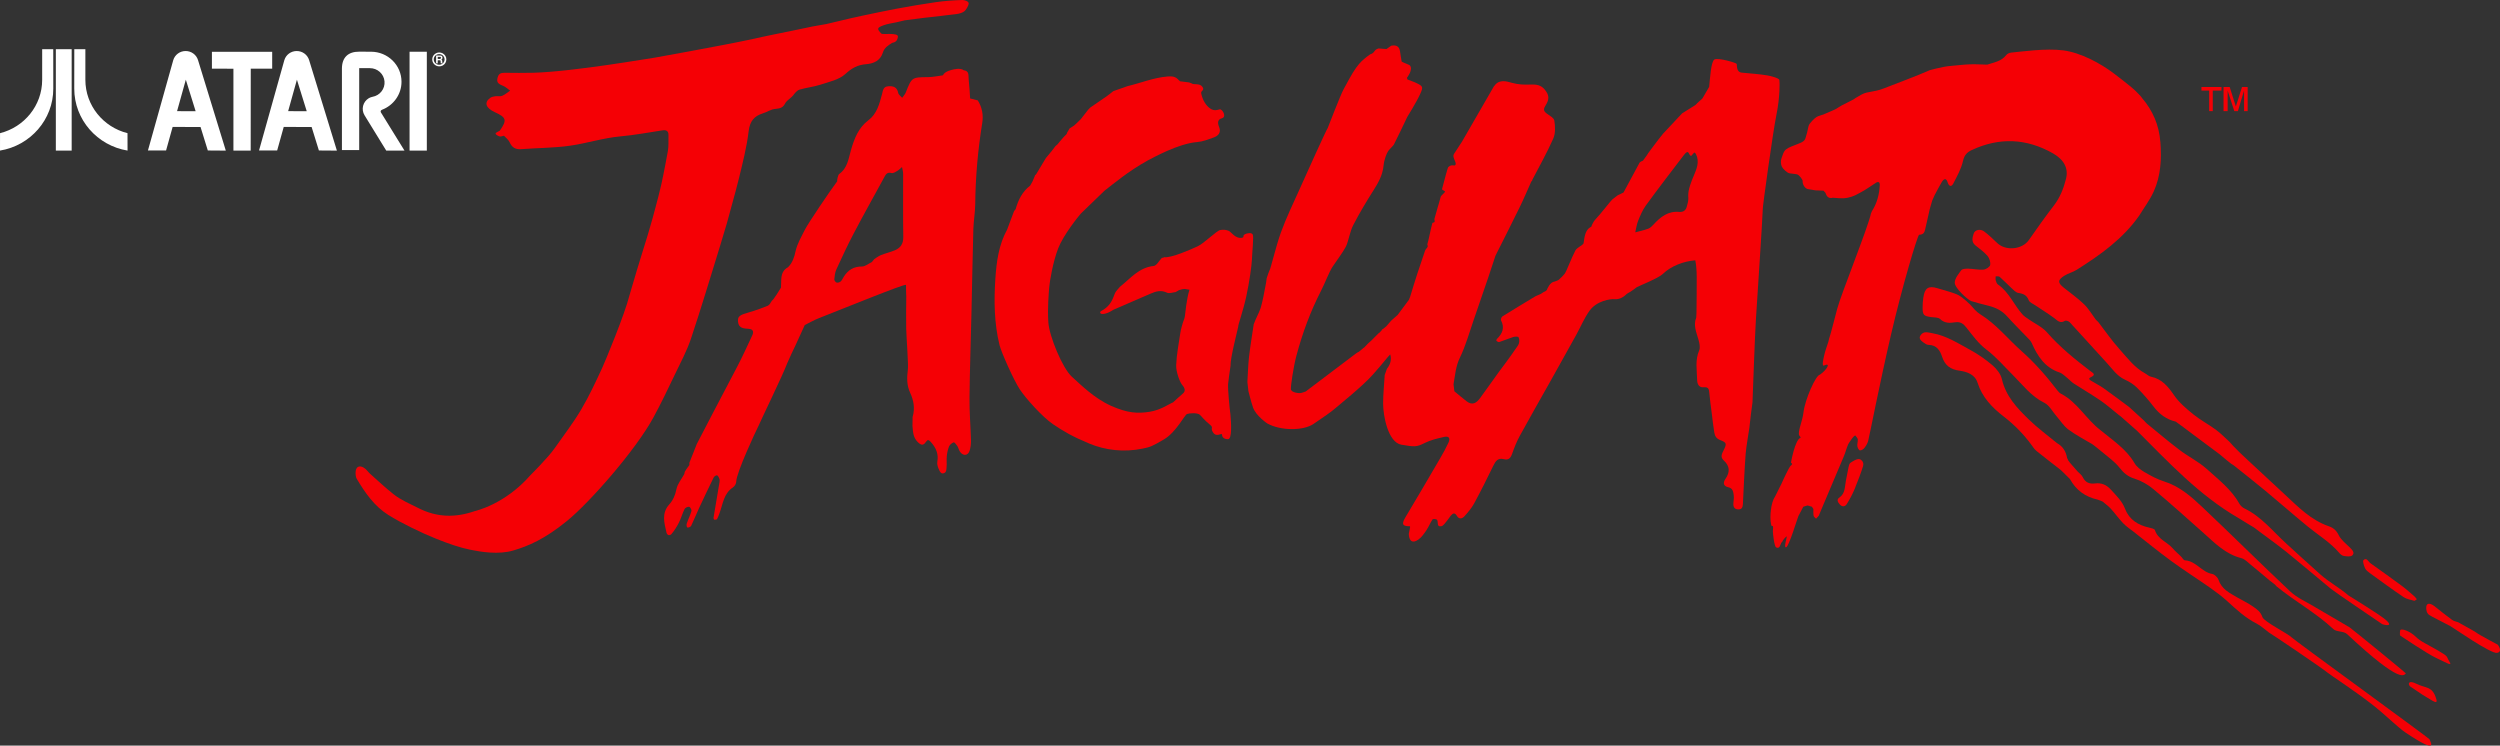 <?xml version="1.0" encoding="UTF-8" standalone="no"?>
<svg
   xmlns:dc="http://purl.org/dc/elements/1.1/"
   xmlns:cc="http://creativecommons.org/ns#"
   xmlns:rdf="http://www.w3.org/1999/02/22-rdf-syntax-ns#"
   xmlns:svg="http://www.w3.org/2000/svg"
   xmlns="http://www.w3.org/2000/svg"
   xmlns:sodipodi="http://sodipodi.sourceforge.net/DTD/sodipodi-0.dtd"
   xmlns:inkscape="http://www.inkscape.org/namespaces/inkscape"
   width="499.414"
   height="148.952"
   viewBox="0 0 499.414 148.952"
   version="1.1"
   id="svg32"
   sodipodi:docname="atarijaguar.svg"
   style="fill:none"
   inkscape:version="0.92.5 (2060ec1f9f, 2020-04-08)">
  <rect x="0" y="0" width="499.414" height="148.952" fill="#333333" stroke="none"/>
  <defs
     id="defs36" />
  <sodipodi:namedview
     pagecolor="#ffffff"
     bordercolor="#666666"
     borderopacity="1"
     objecttolerance="10"
     gridtolerance="10"
     guidetolerance="10"
     inkscape:pageopacity="0"
     inkscape:pageshadow="2"
     inkscape:window-width="1366"
     inkscape:window-height="740"
     id="namedview34"
     showgrid="false"
     inkscape:pagecheckerboard="true"
     inkscape:zoom="1.2724304"
     inkscape:cx="132.15804"
     inkscape:cy="6.6764744"
     inkscape:window-x="0"
     inkscape:window-y="0"
     inkscape:window-maximized="1"
     inkscape:current-layer="svg32" />
  <path
     d="m 138.057,67.576 c 2.045,-6.103 3.875,-12.279 5.784,-18.429 0.471,-1.517 0.912,-3.041 1.368,-4.563 0.058,-0.329 1.737,-6.202 2.377,-8.842 0.765,-3.159 1.589,-6.331 1.97,-9.547 0.237,-1.992 1.114,-3.021 2.834,-3.551 1.003,-0.309 1.558,-0.822 2.598,-0.898 0.854,-0.063 1.449,-0.277 1.843,-1.062 0.333,-0.664 1.196,-1.076 1.643,-1.668 0.33,-0.439 0.749,-0.96 1.232,-1.107 1.379,-0.416 2.849,-0.549 4.213,-1 1.72,-0.569 3.709,-0.979 4.961,-2.133 1.281,-1.18 2.469,-1.823 4.122,-1.949 1.53,-0.117 2.862,-0.709 3.356,-2.312 0.307,-0.994 1.066,-1.441 1.834,-1.935 0.702,-0.142 1.092,-0.424 1.178,-1.267 0.086,-0.843 -3.08,-0.373 -3.289,-0.584 -0.974,-0.99 -0.881,-1.186 0.402,-1.671 0.835,-0.315 1.752,-0.415 2.633,-0.612 0.533,-0.127 1.067,-0.255 1.601,-0.382 1.265,-0.165 2.526,-0.343 3.794,-0.491 2.193,-0.26 4.393,-0.482 6.582,-0.765 0.513,-0.066 1.062,-0.224 1.484,-0.506 0.388,-0.259 0.92,-1.171 0.933,-1.617 0.013,-0.446 -0.866,-0.697 -1.287,-0.684 C 190.472,0.059 188.715,0.181 186.98,0.427 c -2.699,0.384 -5.386,0.855 -8.067,1.349 -2.236,0.413 -4.457,0.911 -6.684,1.37 -0.313,0.037 -4.33,0.973 -4.618,1.056 -0.862,0.205 -1.722,0.41 -2.583,0.614 l -0.191,0.027 c -0.843,0.149 -1.684,0.298 -2.526,0.447 -2.614,0.542 -5.224,1.109 -7.843,1.618 -1.419,0.274 -2.874,0.629 -4.286,0.93 -2.015,0.431 -3.991,0.807 -6.013,1.203 -4.471,0.877 -8.959,1.663 -13.44,2.486 -0.431,0.016 -15.914,2.765 -24.151,3.007 -1.909,0.056 -3.827,0.023 -5.742,0.007 -0.662,-0.006 -1.192,0.105 -1.403,0.867 -0.271,0.975 -0.048,1.294 1.084,1.743 0.509,0.203 0.929,0.632 1.39,0.959 -0.53,0.356 -1.025,0.796 -1.603,1.037 -0.395,0.165 -0.912,0.015 -1.364,0.079 -0.362,0.051 -0.77,0.136 -1.048,0.348 -1.212,0.923 -0.841,2.011 0.933,2.821 2.354,1.075 2.494,1.578 1.026,3.706 -0.283,0.194 -0.85,0.376 -0.849,0.583 7.3e-4,0.205 0.506,0.484 0.805,0.569 0.253,0.073 0.573,-0.085 0.863,-0.142 0.386,0.428 0.906,0.796 1.13,1.296 0.475,1.06 1.164,1.481 2.333,1.39 3.262,-0.255 6.56,-0.23 9.788,-0.698 3.375,-0.489 6.651,-1.559 10.086,-1.863 2.803,-0.247 5.581,-0.793 8.371,-1.205 0.753,-0.111 1.188,0.176 1.162,0.98 -0.035,1.069 0.062,2.206 -0.129,3.203 -0.19,0.996 -0.776,4.308 -1.307,6.643 -0.702,3.095 -1.724,6.581 -1.743,6.764 -0.31,1.067 -0.618,2.132 -0.927,3.199 -1.042,3.256 -3.495,11.393 -3.694,12.203 -0.914,3.717 -4.875,13.255 -5.448,14.489 -1.318,2.839 -2.642,5.694 -4.237,8.38 -1.572,2.649 -3.478,5.101 -5.244,7.635 -1.358,1.947 -4.812,5.357 -4.856,5.407 -5.15,5.874 -10.996,7.126 -11.13,7.171 -3.83,1.326 -7.487,1.295 -11.241,-0.604 -1.691,-0.856 -3.491,-1.61 -4.959,-2.766 -1.572,-1.238 -3.275,-2.831 -4.718,-4.118 -0.432,-0.386 -0.74,-0.94 -1.334,-1.252 -0.88,-0.459 -1.491,-0.063 -1.535,0.954 -0.019,0.442 0.014,0.964 0.23,1.327 1.652,2.775 3.492,5.446 6.269,7.197 2.696,1.701 6.766,3.642 9.472,4.73 2.706,1.087 4.865,1.82 6.954,2.246 2.089,0.425 5.621,1.022 8.572,0.147 2.951,-0.872 6.221,-2.22 10.779,-5.939 4.558,-3.72 13.704,-14.161 17.227,-20.649 1.516,-2.79 2.883,-5.661 4.256,-8.525 1.149,-2.397 2.423,-4.766 3.264,-7.275 z"
     id="path2"
     inkscape:connector-curvature="0"
     style="fill:#f50005;stroke-width:1.46" />
  <path
     d="m 273.98,74.894 -0.007,0.006 -0.007,0.007 z"
     id="path4"
     inkscape:connector-curvature="0"
     style="fill:#f50005;stroke-width:1.46" />
  <path
     d="m 195.245,20.036 c -0.464,-0.117 -0.927,-0.234 -1.392,-0.351 l -0.053,-0.013 c -0.093,-1.282 -0.147,-2.568 -0.295,-3.845 -0.079,-0.692 0.178,-1.634 -0.957,-1.792 l -0.009,0.013 c -0.721,-0.599 -2.284,-0.118 -2.284,-0.118 0,0 -1.567,0.291 -1.885,1.115 -0.975,0.126 -1.948,0.348 -2.924,0.359 -3.302,0.038 -3.293,0.013 -4.502,3.065 -0.155,0.389 -0.473,0.712 -0.717,1.065 -0.275,-0.317 -0.724,-0.602 -0.793,-0.96 -0.232,-1.193 -0.999,-1.425 -2.018,-1.338 -1.006,0.086 -1.018,0.827 -1.228,1.612 -0.508,1.898 -1.011,3.891 -2.69,5.152 -2.027,1.523 -2.836,3.688 -3.502,5.976 -0.502,1.73 -0.686,3.613 -2.363,4.79 -0.235,0.166 -0.459,1.294 -0.384,1.442 -1.43,1.909 -5.815,8.391 -6.456,9.675 -0.701,1.406 -1.544,2.812 -1.869,4.315 -0.267,1.239 -0.618,2.289 -1.492,3.175 -1.7,0.93 -1.291,2.595 -1.417,4.073 -0.286,0.459 -0.572,0.921 -0.859,1.381 -0.213,0.304 -0.426,0.611 -0.64,0.916 -0.107,0.115 -0.215,0.232 -0.323,0.347 -0.289,0.335 -0.33,0.758 -0.867,1.008 -0.537,0.249 -2.423,0.93 -3.667,1.283 -1.888,0.533 -2.296,0.791 -2.234,1.808 0.083,1.388 1.12,1.433 2.148,1.498 0.862,0.054 1.04,0.583 0.72,1.271 -0.997,2.138 -1.977,4.288 -3.07,6.377 -2.576,4.925 -7.96,15.148 -8.028,15.359 -0.492,1.244 -0.984,2.487 -1.475,3.732 -0.004,0.159 -0.008,0.319 -0.011,0.478 -0.196,0.27 -0.393,0.54 -0.589,0.809 -0.11,0.179 -0.221,0.36 -0.331,0.539 -0.033,0.153 -0.065,0.304 -0.098,0.456 -0.543,0.998 -1.349,1.942 -1.561,3.007 -0.237,1.181 -0.67,2.196 -1.423,3.03 -1.594,1.767 -1.015,3.691 -0.573,5.618 0.143,0.623 0.688,0.69 1.025,0.287 0.574,-0.685 1.064,-1.464 1.467,-2.263 0.439,-0.871 0.691,-1.838 1.129,-2.71 0.128,-0.255 0.638,-0.488 0.923,-0.44 0.204,0.035 0.516,0.612 0.447,0.852 -0.244,0.858 -0.658,1.666 -0.943,2.514 -0.072,0.215 -0.041,0.709 0.15,0.771 0.19,0.063 0.64,-0.141 0.728,-0.323 0.562,-1.162 1.037,-2.367 1.58,-3.539 0.955,-2.058 1.928,-4.107 2.928,-6.143 0.104,-0.211 0.505,-0.47 0.67,-0.415 0.212,0.071 0.368,0.423 0.466,0.682 0.075,0.202 0.061,0.457 0.025,0.677 -0.393,2.371 -0.801,4.736 -1.192,7.104 -0.021,0.127 0.065,0.388 0.108,0.39 0.203,0.007 0.521,0.013 0.591,-0.106 0.218,-0.369 0.349,-0.792 0.5,-1.199 0.679,-1.828 0.821,-3.922 2.695,-5.152 0.334,-0.22 0.647,-0.763 0.645,-1.154 -0.009,-1.704 3.962,-10.199 4.435,-11.107 l 0.009,-0.01 c 0.374,-0.938 4.847,-10.127 5.724,-12.482 0.108,-0.291 1.533,-3.413 1.631,-3.54 0.629,-1.376 1.259,-2.754 1.888,-4.129 0.951,-0.467 1.871,-1.006 2.855,-1.389 5.013,-1.947 16.785,-6.781 17.37,-6.64 0.006,0.149 0.012,1.278 0.016,1.429 0.012,0.308 0.023,0.616 0.035,0.925 -0.009,2.124 -0.057,4.248 -0.013,6.372 0.035,1.676 0.46,7.133 0.334,8.164 -0.199,1.619 -0.263,3.134 0.467,4.697 0.679,1.452 0.967,3.062 0.513,4.694 l -0.032,0.048 c -0.009,0.62 -0.019,1.243 -0.028,1.864 v 0.004 c 0.11,1.128 0.102,2.251 1.018,3.171 0.629,0.632 1.11,0.834 1.636,0.047 0.378,-0.566 0.603,-0.479 1.006,-0.029 1.022,1.145 1.592,2.374 1.3,3.974 -0.095,0.521 0.143,1.158 0.387,1.666 0.134,0.282 0.364,0.8 0.913,0.603 0.551,-0.199 0.498,-0.724 0.543,-1.109 0.088,-0.753 -0.028,-1.53 0.048,-2.286 0.067,-0.663 0.202,-1.343 0.457,-1.954 0.149,-0.356 0.558,-0.68 0.926,-0.821 0.133,-0.05 0.537,0.442 0.727,0.743 0.239,0.382 0.315,0.88 0.589,1.224 0.66,0.83 1.571,0.679 1.874,-0.328 0.194,-0.645 0.279,-1.351 0.261,-2.027 -0.076,-2.825 -0.324,-5.651 -0.295,-8.473 0.057,-5.657 0.26,-11.316 0.391,-16.974 0.13,-5.583 0.221,-11.167 0.378,-16.749 0.047,-1.672 0.361,-3.339 0.375,-5.01 0.05,-5.438 0.539,-10.831 1.4,-16.198 0.256,-1.597 -0.021,-3.111 -0.881,-4.5 z m -16.522,29.979 c -0.917,0.375 -1.897,0.602 -2.815,0.975 -0.387,0.157 -1.26,0.773 -1.26,0.773 0,0 -0.365,0.435 -0.472,0.577 -0.662,0.317 -1.325,0.899 -1.986,0.898 -1.652,-0.007 -2.773,0.698 -3.616,2.019 -0.206,0.323 -0.353,0.705 -0.624,0.958 -0.19,0.178 -0.575,0.302 -0.812,0.236 -0.212,-0.062 -0.492,-0.433 -0.473,-0.642 0.063,-0.67 0.136,-1.378 0.41,-1.978 1.111,-2.424 2.234,-4.847 3.474,-7.206 1.954,-3.716 4.004,-7.381 6.014,-11.067 0.331,-0.607 0.577,-1.252 1.542,-0.991 0.327,0.088 0.8,-0.222 1.158,-0.432 0.343,-0.203 0.624,-0.512 0.93,-0.774 0.077,0.444 0.219,0.889 0.221,1.334 0.016,4.217 -0.039,8.435 0.031,12.651 0.023,1.368 -0.553,2.192 -1.722,2.67 z"
     id="path6"
     inkscape:connector-curvature="0"
     style="fill:#f50005;stroke-width:1.46" />
  <path
     d="m 282.526,16.399 c -0.46,-0.174 -0.92,-0.35 -1.379,-0.524 -0.003,-0.113 -0.038,-0.212 -0.11,-0.293 -0.02,-0.023 1.376,-1.713 0.583,-2.534 -0.213,-0.168 -1.406,-0.58 -1.619,-0.746 -0.108,-0.668 -0.234,-1.334 -0.32,-2.004 -0.143,-1.081 -0.802,-1.348 -1.767,-1.168 -0.311,0.221 -0.624,0.442 -0.936,0.663 l -0.137,-0.003 -1.457,-0.115 c -1.049,0.311 -0.629,0.869 -1.676,1.181 -0.239,0.175 -0.478,0.349 -0.716,0.523 -0.717,0.608 -1.221,0.954 -2.098,2.171 -0.878,1.216 -1.887,3.199 -2.499,4.302 -0.61,1.102 -3.124,7.644 -3.164,7.725 -0.202,0.184 -4.398,9.472 -5.784,12.584 -1.079,2.421 -2.499,5.326 -3.553,8.244 -1.054,2.918 -2.068,7.37 -2.304,7.645 -0.079,0.203 -0.159,0.404 -0.238,0.606 -0.105,0.31 -0.209,0.62 -0.313,0.929 -0.042,0.304 -0.082,0.61 -0.124,0.914 -0.298,1.673 -0.748,3.961 -1.067,4.982 -0.321,1.021 -1.009,2.173 -1.399,3.307 -0.317,2.164 -0.688,4.324 -0.936,6.496 -0.19,1.665 -0.223,3.347 -0.327,5.022 0.066,0.607 0.131,1.212 0.199,1.82 0.305,1.083 0.375,1.597 0.917,3.248 0.542,1.651 2.824,3.199 2.824,3.199 2.694,1.513 7.236,1.509 9.282,0.106 2.046,-1.402 3.451,-2.34 4.333,-3.114 0.882,-0.773 5.34,-4.312 7.449,-6.665 2.11,-2.354 2.903,-3.484 3.528,-4.107 0.315,1.087 0.009,2.03 -0.667,2.89 -0.143,0.413 -0.288,0.825 -0.434,1.238 -0.112,1.878 -0.312,3.755 -0.318,5.632 -0.01,2.525 0.999,7.82 3.633,8.279 2.634,0.458 3.067,0.474 4.622,-0.315 1.206,-0.614 2.586,-0.93 3.922,-1.235 0.965,-0.219 1.294,0.244 0.87,1.164 -0.48,1.04 -1.035,2.05 -1.615,3.038 -2.313,3.956 -4.61,7.918 -6.973,11.848 -0.94,1.563 -0.405,1.777 0.867,1.795 0.228,0.004 -0.229,1.275 -0.191,1.698 0.12,1.347 0.778,1.752 1.894,0.972 0.654,-0.457 1.152,-1.184 1.614,-1.862 0.467,-0.686 0.767,-1.489 1.232,-2.177 0.086,-0.13 0.79,-0.078 0.908,0.098 0.295,0.425 -0.158,1.45 0.827,1.27 0.464,-0.084 0.837,-0.757 1.222,-1.187 0.254,-0.286 0.438,-0.629 0.683,-0.923 0.41,-0.497 0.797,-0.681 1.221,0.037 0.432,0.738 1.067,0.576 1.516,0.072 0.71,-0.796 1.425,-1.623 1.929,-2.552 1.342,-2.48 2.604,-5.006 3.835,-7.544 0.445,-0.92 0.929,-1.606 2.071,-1.307 0.958,0.251 1.37,-0.194 1.676,-1.055 0.432,-1.224 0.908,-2.448 1.53,-3.583 2.046,-3.743 4.171,-7.443 6.257,-11.163 1.678,-2.991 3.341,-5.991 5.007,-8.987 0.898,-1.614 1.599,-3.36 2.684,-4.866 1.421,-1.975 4.168,-2.388 5.022,-2.298 0.853,0.089 1.764,-0.426 2.155,-0.824 0.393,-0.396 0.488,-0.345 1.044,-0.704 0.556,-0.359 0.914,-0.656 1.181,-0.85 0.264,-0.194 4.352,-1.808 5.212,-2.648 1.657,-1.622 4.219,-2.564 6.507,-2.745 0.216,1.053 0.272,2.194 0.283,3.268 0.022,2.41 -0.028,4.823 -0.047,7.234 -0.016,0.317 -0.034,0.634 -0.048,0.95 -0.625,1.549 0.039,2.949 0.447,4.402 0.193,0.688 0.393,1.561 0.137,2.155 -0.844,1.947 -0.445,3.925 -0.405,5.892 0.016,0.779 0.32,1.573 1.37,1.467 0.866,-0.087 0.999,0.369 1.057,1.087 0.112,1.37 0.321,2.731 0.492,4.095 0.161,1.285 0.291,2.577 0.507,3.853 0.114,0.677 0.393,1.21 1.187,1.514 1.291,0.496 1.33,0.707 0.694,2.002 -0.361,0.733 -0.733,1.378 0.006,2.056 1.227,1.122 1.279,2.336 0.356,3.672 -0.553,0.804 -0.456,1.465 0.596,1.7 0.891,0.2 0.948,0.929 1.041,1.585 0.077,0.52 -0.026,1.063 -0.066,1.596 -0.048,0.719 0.188,1.214 0.987,1.23 0.699,0.016 0.882,-0.433 0.913,-1.05 0.169,-3.353 0.304,-6.707 0.551,-10.053 0.104,-1.429 0.71,-4.809 0.73,-5.085 0.142,-1.4 0.564,-4.844 0.635,-5.169 0.142,-3.675 0.473,-13.073 0.681,-16.53 0.209,-3.456 1.303,-19.668 1.376,-22.107 -0.083,-0.158 2.024,-15.406 2.732,-18.865 0.71,-3.46 0.666,-6.575 0.581,-6.931 -0.086,-0.357 -1.598,-0.771 -2.437,-0.91 -1.688,-0.276 -3.404,-0.379 -5.11,-0.552 -1.111,-0.138 -0.883,-1.498 -0.977,-1.738 -0.092,-0.24 -3.705,-1.275 -4.429,-0.897 -0.723,0.378 -0.895,3.866 -1.07,5.478 -0.451,0.771 -0.898,1.544 -1.346,2.315 -0.331,0.301 -0.663,0.604 -0.994,0.905 -0.131,0.135 -0.266,0.27 -0.397,0.405 -0.891,0.558 -1.779,1.116 -2.669,1.674 -1.27,1.356 -2.539,2.71 -3.811,4.066 -0.085,0.091 -0.735,0.907 -0.92,1.154 -0.691,0.953 -2.315,3.019 -2.329,3.183 -0.254,0.349 -0.51,0.698 -0.765,1.046 0,0 -0.574,0.221 -0.66,0.379 -1.089,1.984 -2.152,3.983 -3.22,5.979 0,0 -0.77,0.372 -1.18,0.571 -0.355,0.274 -0.71,0.549 -1.063,0.823 -0.142,0.048 -2.339,2.923 -3.514,4.151 -0.239,0.253 -0.676,1.153 -0.672,1.297 -1.574,0.653 -1.377,3.13 -1.608,3.424 -0.231,0.294 -1.294,0.788 -1.57,1.304 -0.8,1.496 -1.763,4.148 -2.131,4.631 -0.365,0.484 -0.921,0.967 -1.272,1.295 -0.234,0.094 -0.464,0.187 -0.699,0.28 -1.008,0.104 -1.475,1.399 -1.606,1.671 -0.133,0.273 -0.482,0.324 -0.721,0.486 -0.172,0.119 -0.348,0.237 -0.521,0.357 l 0.029,-0.028 c -0.353,0.154 -0.705,0.308 -1.056,0.461 -2.211,1.338 -4.423,2.664 -6.618,4.034 -0.185,0.117 -0.361,0.598 -0.269,0.769 0.771,1.482 0.291,2.651 -0.803,3.714 -0.093,0.09 -0.162,0.373 -0.129,0.394 0.175,0.116 0.425,0.292 0.583,0.239 0.942,-0.31 1.855,-0.712 2.801,-1.01 0.33,-0.103 0.959,-0.118 1.046,0.045 0.18,0.335 0.193,0.846 0.079,1.229 -0.118,0.419 -0.454,0.778 -0.704,1.158 -0.875,1.337 -3.144,4.337 -3.312,4.568 -1.253,1.72 -2.466,3.471 -3.725,5.185 -0.74,1.008 -1.554,1.541 -2.709,0.658 -0.835,-0.639 -1.63,-1.333 -2.443,-1.999 -0.056,-0.467 -0.112,-0.932 -0.171,-1.401 0.327,-1.78 0.419,-3.554 1.262,-5.286 1.184,-2.432 1.906,-5.09 2.801,-7.661 0.977,-2.803 1.931,-5.615 2.889,-8.424 0.488,-1.434 0.967,-2.875 1.433,-4.319 1.617,-3.221 3.252,-6.431 4.832,-9.668 0.832,-1.701 1.563,-3.45 2.339,-5.179 0.131,-0.038 0.184,-0.123 0.162,-0.257 1.425,-2.756 2.967,-5.462 4.213,-8.297 0.457,-1.042 0.394,-2.421 0.21,-3.589 -0.086,-0.553 -0.997,-1.003 -1.577,-1.448 -0.615,-0.474 -0.607,-0.895 -0.19,-1.545 0.847,-1.327 0.723,-2.145 -0.188,-3.24 -0.724,-0.871 -1.678,-1.003 -2.694,-0.963 -1.281,0.049 -2.499,0.033 -3.798,-0.335 -1.069,-0.304 -2.583,-0.791 -3.54,0.613 l -0.092,0.092 c -0.362,0.647 -6.054,10.532 -6.368,11.041 l -1.611,2.471 c -0.412,0.618 0.534,1.608 0.33,2.102 -0.204,0.495 -0.704,-0.24 -1.487,0.543 -0.05,0.016 -0.691,2.281 -1.218,4.358 -0.045,0.176 0.644,0.359 0.597,0.543 -0.039,0.15 -0.812,0.792 -0.851,0.946 -0.393,1.545 -0.832,2.794 -1.25,4.403 -0.077,0.295 0.092,0.34 0.016,0.623 -0.073,0.28 -0.39,0.063 -0.46,0.328 -0.399,1.498 -0.749,3.474 -0.974,4.112 -0.064,0.184 0.118,0.367 0.054,0.551 -0.089,0.254 -0.423,0.509 -0.513,0.764 -1.059,3.059 -2.065,6.13 -2.989,9.232 -0.083,0.208 -0.168,0.418 -0.253,0.626 -0.748,1.004 -1.497,2.009 -2.246,3.013 -0.431,0.382 -0.863,0.763 -1.292,1.144 9.9e-4,0.084 0,0.167 -0.007,0.244 0.007,-0.079 0.009,-0.16 0.007,-0.244 -0.333,0.381 -0.664,0.761 -0.989,1.142 -0.218,0.177 -0.438,0.355 -0.657,0.533 -0.149,0.037 -0.241,0.132 -0.272,0.284 -0.172,0.179 -0.345,0.359 -0.52,0.539 -10e-4,-0.019 0.003,-0.034 -10e-4,-0.053 -0.511,0.515 -1.024,1.028 -1.538,1.542 0.123,-0.004 0.238,-0.015 0.352,-0.029 -0.112,0.016 -0.229,0.025 -0.352,0.029 -0.21,0.187 -0.421,0.373 -0.632,0.558 -0.257,0.268 -0.514,0.537 -0.77,0.805 -0.137,0.051 -0.81,0.691 -1.105,0.889 -0.136,0.068 -0.283,0.119 -0.402,0.207 -3.398,2.565 -6.793,5.131 -10.189,7.7 -0.27,0.089 -0.264,0.11 -0.808,0.27 -0.545,0.16 -2.101,-0.063 -2.151,-0.726 -0.05,-0.663 0.511,-4.467 1.105,-6.699 1.199,-4.497 2.782,-8.8 4.901,-12.926 0.822,-1.6 1.628,-3.793 2.337,-4.865 0.71,-1.072 2.138,-2.979 2.646,-4 0.508,-1.022 0.781,-2.955 1.463,-4.281 1.249,-2.429 2.667,-4.776 4.13,-7.086 0.948,-1.5 1.747,-2.967 1.929,-4.806 0.12,-1.238 0.632,-2.478 0.919,-2.9 0.286,-0.422 1.005,-1.039 1.145,-1.313 0.929,-1.818 1.79,-3.672 2.674,-5.513 0,0 1.836,-2.945 2.545,-4.51 0.72,-1.59 0.647,-1.624 -1.142,-2.45 z m -4.647,48.07 c -0.004,0.016 -0.006,0.035 -0.009,0.051 0.003,-0.015 0.004,-0.034 0.009,-0.051 z m 14.185,-36.171 0.076,0.103 -0.073,-0.091 c -0.003,-0.004 -0.003,-0.009 -0.003,-0.013 z m 45.931,7.681 c -0.435,1.176 -0.834,2.246 -0.729,3.514 0.048,0.581 -0.147,1.196 -0.302,1.776 -0.203,0.757 -0.689,1.137 -1.527,1.062 -2.205,-0.201 -3.731,1 -5.111,2.511 -0.302,0.331 -0.654,0.69 -1.057,0.84 -0.841,0.314 -1.732,0.497 -2.599,0.733 0.185,-0.78 0.282,-1.596 0.583,-2.331 0.425,-1.047 0.87,-2.125 1.529,-3.029 2.464,-3.384 5.018,-6.701 7.557,-10.026 1.122,-1.468 0.929,-0.022 1.46,0.105 0.147,0.036 0.558,-0.7 0.702,-0.654 0.187,0.061 0.247,0.249 0.331,0.406 0.077,0.147 0.14,0.301 0.185,0.46 0.111,0.377 0.142,0.778 0.121,1.169 -0.041,0.797 -0.345,1.531 -0.645,2.259 -0.168,0.401 -0.349,0.799 -0.498,1.204 z"
     id="path8"
     inkscape:connector-curvature="0"
     style="fill:#f50005;stroke-width:1.46" />
  <path
     d="m 393.78,60.147 c 0.697,0.23 2.291,0.647 3.448,0.935 1.434,0.36 2.694,0.96 3.712,2.103 1.31,1.473 2.728,2.85 4.089,4.28 0.307,0.322 0.656,0.651 0.831,1.047 1.161,2.625 2.626,4.916 5.558,5.897 0.615,0.205 1.117,0.763 1.653,1.181 0.402,0.317 0.739,0.727 1.17,1.004 1.789,1.158 3.636,2.231 5.393,3.436 1.247,0.855 2.383,1.873 3.569,2.817 0.164,0.125 0.326,0.249 0.488,0.373 1.066,0.942 2.134,1.883 3.201,2.825 6.326,6.314 12.42,12.903 20.276,17.441 0.613,0.377 1.228,0.754 1.84,1.132 0.426,0.254 0.846,0.507 1.269,0.761 0.358,0.268 0.711,0.536 1.066,0.804 1.828,1.372 3.7,2.694 5.476,4.13 2.967,2.401 5.865,4.888 8.813,7.309 0.885,0.726 9.321,6.414 10.262,7.068 0.09,0.064 2.594,0.744 0.619,-0.929 -1.27,-1.078 -7.302,-4.753 -7.36,-4.804 -1.725,-1.494 -3.946,-2.707 -5.651,-4.223 -2.28,-2.024 -4.52,-4.086 -6.774,-6.139 -2.693,-2.453 -4.971,-5.395 -8.363,-7.022 -0.394,-0.187 -0.781,-0.542 -0.993,-0.92 -1.601,-2.871 -4.185,-4.839 -6.545,-6.972 -1.621,-1.467 -3.668,-2.457 -5.425,-3.791 -2.246,-1.703 -4.391,-3.539 -6.58,-5.314 -0.197,-0.206 -0.394,-0.414 -0.594,-0.62 -0.974,-0.889 -1.947,-1.777 -2.921,-2.664 -1.709,-1.261 -3.401,-2.545 -5.134,-3.772 -0.739,-0.524 -1.577,-0.912 -2.345,-1.402 -0.257,-0.165 -0.841,-0.444 -0.15,-0.767 1.108,-0.52 0.432,-0.819 -0.077,-1.208 -3.089,-2.361 -6.104,-4.784 -8.683,-7.741 -0.964,-1.105 -2.442,-1.758 -3.679,-2.629 -0.426,-0.302 -0.892,-0.586 -1.234,-0.972 -1.71,-1.927 -2.68,-4.456 -4.896,-5.978 -0.222,-0.154 -0.346,-0.508 -0.426,-0.796 -0.074,-0.255 -0.02,-0.546 -0.025,-0.82 0.272,0.026 0.641,-0.051 0.805,0.096 0.803,0.707 1.529,1.495 2.32,2.212 0.437,0.395 0.916,0.939 1.434,1.013 1.009,0.143 1.674,0.456 2.063,1.473 0.164,0.419 0.805,0.665 1.246,0.962 1.263,0.852 2.569,1.641 3.79,2.55 0.685,0.513 1.202,1.192 2.19,0.577 0.193,-0.119 0.745,0.067 0.949,0.284 2.483,2.685 4.92,5.414 7.395,8.106 1.119,1.213 2.031,2.634 3.636,3.365 0.866,0.394 1.725,0.929 2.395,1.592 1.187,1.177 2.3,2.448 3.318,3.779 1.161,1.521 2.582,2.572 4.445,3.016 0.494,0.361 0.99,0.722 1.484,1.084 0.667,0.5 1.335,1.002 2.001,1.501 1.766,1.316 3.533,2.63 5.297,3.947 0.31,0.263 0.619,0.524 0.93,0.787 0.172,0.143 0.343,0.288 0.517,0.431 0.285,0.226 0.571,0.452 0.856,0.677 0.149,0.091 0.298,0.182 0.447,0.273 2.138,1.713 4.299,3.397 6.403,5.144 2.82,2.342 5.574,4.762 8.404,7.086 2.112,1.736 4.49,3.148 6.291,5.261 0.241,0.282 0.596,0.586 0.935,0.639 0.558,0.084 1.349,0.196 1.681,-0.105 0.562,-0.51 0.041,-1.072 -0.418,-1.529 -0.802,-0.809 -1.801,-1.539 -2.282,-2.518 -0.459,-0.934 -1.054,-1.468 -1.935,-1.767 -3.603,-1.224 -6.16,-3.88 -8.841,-6.369 -2.288,-2.124 -4.577,-4.247 -6.865,-6.372 -0.644,-0.604 -1.285,-1.208 -1.929,-1.81 -0.147,-0.144 -0.295,-0.289 -0.441,-0.432 -0.355,-0.356 -0.708,-0.712 -1.06,-1.07 -0.25,-0.278 -0.499,-0.557 -0.748,-0.835 -0.898,-0.807 -1.741,-1.69 -2.706,-2.403 -1.465,-1.078 -3.102,-1.934 -4.511,-3.074 -1.398,-1.132 -2.834,-2.34 -3.836,-3.799 -1.215,-1.773 -2.44,-3.279 -4.648,-3.732 -0.425,-0.087 -0.783,-0.459 -1.184,-0.677 -2.128,-1.16 -3.54,-3.1 -5.104,-4.837 -1.52,-1.69 -2.815,-3.582 -4.209,-5.385 -0.174,-0.171 -0.346,-0.342 -0.52,-0.512 -0.767,-1.025 -1.419,-2.17 -2.328,-3.05 -1.249,-1.21 -2.69,-2.222 -4.051,-3.314 -1.244,-0.997 -1.259,-1.523 0.108,-2.389 0.762,-0.486 1.697,-0.697 2.464,-1.18 4.721,-2.981 9.258,-6.187 12.515,-10.862 0.978,-1.603 2.139,-3.125 2.896,-4.825 1.386,-3.112 1.576,-6.387 1.31,-9.819 -0.267,-3.446 -1.511,-6.278 -3.676,-8.83 -0.019,-0.151 -1.136,-1.244 -1.251,-1.368 -0.432,-0.434 -1.431,-1.282 -4.228,-3.421 -2.795,-2.139 -6.763,-4.258 -10.247,-4.713 -3.483,-0.456 -8.289,0.252 -10.383,0.443 -0.352,0.032 -0.796,0.221 -1,0.487 -0.974,1.267 -2.452,1.467 -3.816,1.92 -1.136,-0.025 -2.275,-0.101 -3.41,-0.064 -1.184,0.041 -2.369,0.19 -3.551,0.292 -0.426,0.026 -1.545,0.169 -1.678,0.214 -0.545,0.09 -2.483,0.551 -2.834,0.668 -2.081,0.948 -7.978,3.167 -9.199,3.647 -1.219,0.481 -1.732,0.472 -3.414,0.829 -0.718,0.153 -1.549,0.684 -2.297,1.142 l -0.244,0.182 c -0.81,0.414 -1.621,0.829 -2.434,1.243 -0.44,0.266 -0.879,0.53 -1.319,0.796 -0.778,0.337 -1.558,0.676 -2.337,1.013 -0.288,0.119 -0.945,0.246 -1.352,0.49 -0.409,0.245 -1.482,1.275 -1.608,1.813 -0.124,0.538 -0.204,0.906 -0.307,1.36 -0.105,0.362 -0.21,0.725 -0.317,1.087 0,0 -0.076,0.174 -0.076,0.175 -0.242,0.566 -1.114,0.815 -1.622,1.031 -0.698,0.297 -1.589,0.549 -2.188,1.027 -0.551,0.44 -0.651,1.149 -0.901,1.768 -0.191,0.47 -0.142,1.207 0.069,1.662 0.203,0.444 1.075,1.266 1.546,1.338 0.539,0.082 1.355,0.137 1.615,0.245 0.26,0.108 1.046,0.976 0.997,1.338 -0.05,0.363 0.237,1.295 0.975,1.554 0.529,0.087 1.06,0.174 1.59,0.263 0.536,0.023 1.072,0.045 1.608,0.068 0.127,0.144 0.254,0.289 0.383,0.433 0.231,0.704 0.607,1.192 1.454,0.979 0.618,0.002 1.782,0.249 3.011,-0.007 1.23,-0.256 1.836,-0.677 2.693,-1.129 0.92,-0.486 1.767,-1.107 2.645,-1.669 0.51,-0.407 1.094,-0.583 1.047,0.314 -0.096,1.832 -0.549,3.596 -1.565,5.168 -0.07,0.165 -0.139,0.331 -0.206,0.497 -0.47,2.465 -5.964,16.136 -6.697,18.888 -0.735,2.754 -1.447,5.602 -1.656,6.093 -0.047,0.2 -0.09,0.399 -0.139,0.598 -0.298,0.943 -0.657,1.872 -0.866,2.832 -0.136,0.629 -0.491,2.154 -0.013,1.928 1.504,-0.705 0.533,0.916 -0.816,1.832 -0.81,0.053 -3.02,5.019 -3.289,7.597 -0.166,1.587 -1.23,3.907 -0.825,4.553 0.083,0.131 0.371,0.408 0.209,0.475 -1.097,0.444 -1.879,4.954 -1.879,4.954 0,0 0.362,0.197 0.181,0.379 -0.181,0.182 -0.203,0.228 -0.329,0.339 -0.221,0.218 -1.447,2.76 -1.675,3.346 -0.096,0.169 -1.243,2.497 -1.384,2.772 -0.8,1.127 -1.07,4.019 -0.771,5.44 0.199,0.939 0.396,-0.178 0.415,0.787 0.004,0.229 -0.054,0.363 -0.053,0.582 10e-4,0.456 0.277,3.101 0.664,3.279 0.721,0.331 0.773,-0.447 1.008,-0.88 0.07,-0.13 0.187,-0.233 0.283,-0.348 -0.044,-0.166 0.654,-0.908 0.803,-0.988 0.152,0.049 -0.673,2.343 -0.104,2.188 0.57,-0.153 2.25,-5.799 2.442,-6.215 0.33,-0.629 0.659,-1.256 0.989,-1.884 0.283,-0.085 0.567,-0.171 0.848,-0.257 0.291,0.087 0.583,0.174 0.869,0.26 0.101,0.153 0.199,0.308 0.299,0.461 0.007,0.447 -0.044,0.905 0.042,1.336 0.044,0.222 0.323,0.398 0.492,0.595 0.18,-0.2 0.361,-0.397 0.542,-0.599 0.142,-0.342 0.275,-0.685 0.421,-1.026 1.527,-3.613 3.058,-7.225 4.582,-10.837 0.331,-0.79 0.529,-1.631 0.878,-2.416 0.057,-0.129 1.25,-2.027 1.457,-1.705 0.159,0.244 0.426,0.478 0.451,0.735 0.041,0.443 -0.143,0.91 -0.088,1.348 0.041,0.317 0.285,0.809 0.504,0.848 0.272,0.048 0.701,-0.221 0.902,-0.48 0.326,-0.411 0.622,-0.898 0.756,-1.4 0.302,-1.149 2.247,-11.27 4.545,-21.149 2.25,-9.686 5.335,-20.052 5.65,-20.053 0.707,-7.3e-4 1.04,-0.339 1.171,-0.975 0.313,-1.386 0.628,-2.772 0.942,-4.158 0.164,-0.563 0.327,-1.126 0.488,-1.689 0.161,-0.36 0.321,-0.72 0.482,-1.081 0.47,-0.87 0.908,-1.763 1.422,-2.607 0.41,-0.675 0.888,-0.924 1.197,0.098 0.231,0.763 0.74,0.895 1.086,0.232 0.764,-1.469 1.609,-2.968 1.964,-4.556 0.261,-1.166 0.808,-1.734 1.738,-2.17 5.526,-2.587 10.944,-2.353 16.242,0.66 2.188,1.246 3.125,2.984 2.599,5.075 -0.482,1.924 -1.197,3.753 -2.447,5.369 -1.728,2.236 -3.359,4.55 -4.977,6.868 -1.338,1.915 -4.638,2.233 -6.336,0.582 -0.822,-0.8 -1.663,-1.589 -2.57,-2.283 -0.783,-0.599 -1.874,-0.37 -2.129,0.44 -0.247,0.776 -0.48,1.643 0.349,2.318 0.835,0.677 1.733,1.305 2.424,2.109 0.391,0.454 0.644,1.263 0.532,1.827 -0.077,0.394 -0.859,0.877 -1.357,0.917 -0.973,0.079 -1.969,-0.169 -2.957,-0.19 -0.499,-0.012 -1.241,0.007 -1.462,0.31 -0.492,0.676 -1.259,1.578 -1.3,2.448 -0.057,1.111 2.684,3.515 3.292,3.716 z"
     id="path10"
     inkscape:connector-curvature="0"
     style="fill:#f50005;stroke-width:1.46" />
  <path
     d="m 469.373,125.325 c -2.418,-1.445 -4.873,-2.831 -7.294,-4.27 -1.549,-0.922 -3.267,-1.683 -4.556,-2.892 -5.9,-5.538 -11.636,-11.251 -17.516,-16.811 -2.259,-2.135 -4.597,-4.211 -7.7,-5.18 -1.37,-0.428 -2.671,-1.139 -3.921,-1.868 -0.756,-0.441 -1.552,-1.045 -1.98,-1.779 -1.659,-2.853 -4.374,-4.566 -6.804,-6.596 -2.862,-2.175 -4.594,-5.576 -7.897,-7.28 -0.261,-0.135 -0.491,-0.375 -0.675,-0.614 -2.176,-2.837 -4.509,-5.518 -7.196,-7.901 -2.767,-2.455 -5.078,-5.414 -8.295,-7.383 -0.758,-0.463 -1.343,-1.226 -1.957,-1.9 -0.067,-0.075 -1.409,-1.363 -2.265,-1.846 -0.857,-0.484 -2.852,-0.991 -4.298,-1.433 -1.786,-0.549 -2.528,-0.034 -2.802,1.873 -0.099,0.678 -0.15,1.371 -0.147,2.059 0.006,1.424 0.241,1.641 1.726,1.844 0.597,0.082 1.376,0.019 1.745,0.368 0.92,0.874 1.944,0.841 3.002,0.67 1.059,-0.171 1.656,0.255 2.297,1.077 1.214,1.551 2.421,3.203 3.966,4.367 1.98,1.492 3.535,3.344 5.259,5.057 1.995,1.984 3.668,4.278 6.328,5.581 0.993,0.488 1.615,1.739 2.405,2.644 0.796,0.912 1.459,1.999 2.407,2.7 1.527,1.13 3.239,2.005 4.872,2.989 0.59,0.472 1.195,0.927 1.768,1.418 1.211,1.041 2.58,1.962 3.549,3.194 0.843,1.068 1.656,1.784 2.994,2.202 1.352,0.424 2.69,1.179 3.779,2.091 3.405,2.843 6.703,5.812 10.019,8.762 2.278,2.028 4.404,4.239 7.537,5.023 0.681,0.171 1.265,0.801 1.847,1.273 1.292,1.05 2.556,2.131 3.829,3.199 0.364,0.278 0.729,0.557 1.091,0.836 0.099,0.115 0.183,0.251 0.299,0.345 3.658,3.001 7.859,5.266 11.336,8.526 0.662,0.619 2.033,0.341 2.751,1.011 11.12,10.406 11.357,8.027 11.739,7.849 -0.209,-0.292 -10.957,-9.037 -11.242,-9.206 z"
     id="path12"
     inkscape:connector-curvature="0"
     style="fill:#f50005;stroke-width:1.46" />
  <path
     d="m 451.957,123.284 c -0.364,-1.099 -1.127,-1.589 -1.89,-2.125 -0.99,-0.696 -2.107,-1.204 -3.156,-1.817 -1.498,-0.881 -3.087,-1.632 -3.722,-3.496 -0.171,-0.5 -0.789,-1.109 -1.279,-1.192 -2.103,-0.362 -3.229,-2.609 -5.446,-2.718 -0.275,-0.013 -0.518,-0.519 -0.787,-0.783 -0.542,-0.534 -1.135,-1.022 -1.627,-1.597 -1.105,-1.294 -2.998,-1.81 -3.572,-3.66 -0.082,-0.263 -0.732,-0.404 -1.142,-0.495 -2.198,-0.488 -3.982,-1.565 -4.806,-3.732 -0.594,-1.563 -1.739,-2.625 -2.804,-3.809 -0.904,-1.003 -1.904,-1.456 -3.226,-1.286 -1.089,0.141 -1.916,-0.184 -2.436,-1.255 -0.221,-0.456 -0.705,-0.785 -1.069,-1.173 -0.501,-0.574 -1,-1.146 -1.501,-1.718 -0.127,-0.173 -0.253,-0.348 -0.38,-0.521 -0.009,-0.15 -0.067,-0.276 -0.175,-0.38 -0.212,-1.325 -0.847,-2.364 -2.043,-3.022 -1.877,-1.557 -3.858,-3.001 -5.6,-4.696 -2.35,-2.288 -4.615,-4.661 -5.391,-8.088 -0.234,-1.022 -1.06,-2.055 -1.887,-2.762 -1.383,-1.18 -2.912,-2.235 -4.511,-3.101 -2.398,-1.3 -4.724,-2.818 -7.494,-3.294 -0.875,-0.149 -1.768,-0.498 -2.376,0.451 -0.393,0.612 0.095,1.034 0.605,1.402 0.304,0.218 0.675,0.478 1.018,0.481 1.608,0.018 2.294,1.108 2.707,2.373 0.567,1.734 1.655,2.531 3.473,2.779 1.487,0.205 3.081,0.744 3.607,2.406 0.923,2.905 2.902,4.959 5.202,6.734 2.126,1.644 3.982,3.514 5.561,5.677 0.31,0.425 0.603,0.889 1.003,1.212 1.583,1.286 3.207,2.525 4.815,3.78 0.164,0.15 0.324,0.301 0.486,0.452 0.463,0.462 0.929,0.927 1.392,1.39 1.216,2.223 3.081,3.573 5.549,4.111 0.32,0.125 0.641,0.249 0.961,0.373 0.551,0.474 1.158,0.898 1.646,1.432 0.859,0.94 1.59,1.996 2.471,2.911 0.628,0.654 1.405,1.163 2.126,1.726 2.469,1.934 4.896,3.928 7.427,5.777 2.576,1.883 5.276,3.601 7.89,5.434 1.183,0.83 2.345,1.709 3.41,2.68 1.803,1.644 3.57,3.298 5.783,4.413 0.902,0.456 1.662,1.192 2.485,1.801 0.143,0.017 10.711,7.157 11.719,8.019 0.59,0.506 4.88,3.25 8.785,6.265 2.769,2.138 5.139,4.59 6.77,5.689 7.382,4.968 4.591,1.338 4.826,1.368 -0.212,-0.323 -27.371,-20.058 -27.581,-20.38 -0.746,-0.762 -5.517,-3.133 -5.816,-4.037 z"
     id="path14"
     inkscape:connector-curvature="0"
     style="fill:#f50005;stroke-width:1.46" />
  <path
     d="m 371.359,91.699 c -0.578,0 -1.184,0.419 -1.716,0.767 -0.21,0.138 -0.294,0.529 -0.359,0.821 -0.194,0.887 -0.342,1.784 -0.526,2.673 -0.256,1.226 -0.077,2.591 -1.354,3.466 -0.575,0.395 -0.234,0.965 0.152,1.378 0.482,0.514 1.051,0.393 1.362,-0.104 0.599,-0.96 1.141,-1.974 1.577,-3.02 0.606,-1.452 1.435,-3.694 1.687,-4.602 0.254,-0.909 -0.548,-1.38 -0.824,-1.38 z"
     id="path16"
     inkscape:connector-curvature="0"
     style="fill:#f50005;stroke-width:1.46" />
  <path
     d="m 217.603,88.611 c 3.274,1.361 6.974,1.765 10.627,1.011 1.504,-0.31 1.85,-0.413 4.292,-1.848 2.44,-1.436 4.108,-4.892 4.607,-5.072 0.498,-0.181 2.059,-0.268 2.538,0.137 0.283,0.236 1.034,1.215 1.979,1.947 0.943,0.733 0.007,0.663 0.723,1.657 0.714,0.994 1.735,-0.095 1.752,0.401 0.019,0.495 0.388,0.894 1.199,0.891 0.812,-0.003 0.643,-3.159 0.472,-4.983 -0.166,-1.053 -0.54,-5.141 -0.463,-6.034 0.076,-0.893 0.326,-2.423 0.489,-3.637 -0.06,-1.563 1.313,-6.718 1.535,-7.832 -0.101,-0.154 0.974,-3.114 1.601,-5.993 0.626,-2.877 1.098,-6.297 1.132,-7.363 0.061,-1.665 0.375,-4.467 0.187,-4.995 -0.187,-0.528 -1.214,-0.311 -1.601,-0.096 -0.387,0.216 -0.2,0.357 -0.301,0.537 l -0.018,0.078 c -0.074,-0.012 -0.142,0.007 -0.191,0.079 -1.433,0.252 -2.176,-1.18 -2.741,-1.392 -0.567,-0.212 -0.973,-0.259 -1.662,-0.15 -0.688,0.108 -3.239,2.655 -4.463,3.227 -1.222,0.573 -5.337,2.411 -6.76,2.2 -0.118,0.118 -0.261,0.159 -0.425,0.122 -0.549,0.568 -1.053,1.569 -1.656,1.632 -2.959,0.314 -4.653,2.511 -6.723,4.154 -0.364,0.471 -0.876,0.89 -1.062,1.424 -0.556,1.593 -1.158,2.618 -2.764,3.464 -0.088,0.047 -0.166,0.292 -0.12,0.362 0.067,0.104 0.245,0.184 0.38,0.19 1.016,0.033 2.221,-0.834 2.221,-0.834 0,0 4.996,-2.145 7.483,-3.242 1.075,-0.474 2.087,-0.747 3.264,-0.179 0.448,0.215 1.139,-0.069 1.719,-0.125 0.228,-0.131 0.454,-0.263 0.682,-0.394 0.234,-0.061 0.466,-0.122 0.699,-0.183 l 0.434,-0.044 c 0.317,0.051 0.634,0.104 0.951,0.155 -0.575,1.724 -0.843,4.771 -0.927,5.32 -0.083,0.548 -0.285,0.853 -0.409,1.291 -0.181,0.649 -0.386,1.301 -0.485,1.967 -0.321,2.157 -0.749,4.315 -0.837,6.484 -0.054,1.342 0.746,3.41 1.165,3.902 0.419,0.493 0.886,1.179 0.159,1.784 -0.726,0.605 -1.292,1.164 -1.938,1.748 -0.808,0.3 -2.399,1.53 -4.74,1.893 -2.341,0.362 -4.362,0.27 -7.672,-1.208 -3.311,-1.477 -6,-4.165 -7.827,-5.818 -1.827,-1.654 -4.498,-7.998 -4.686,-10.87 -0.188,-2.872 0.085,-5.786 0.172,-6.951 0.089,-1.166 0.739,-5.088 1.789,-7.798 1.049,-2.709 4.093,-6.467 4.517,-6.943 1.579,-1.527 3.157,-3.054 4.737,-4.581 1.795,-1.365 4.632,-3.823 8.682,-6.071 0.917,-0.449 5.992,-3.347 9.841,-3.651 1.122,-0.088 2.217,-0.533 3.289,-0.912 0.974,-0.345 1.535,-1.033 1.075,-2.129 -0.315,-0.756 -0.308,-1.488 0.54,-1.699 1.067,-0.265 0.105,-1.91 -0.4,-1.792 -0.545,0.127 -1.086,0.362 -1.863,-0.142 -0.848,-0.552 -1.561,-1.648 -1.846,-3.057 -0.117,-0.583 0.794,-0.552 0.219,-1.327 -0.575,-0.774 -1.692,-0.294 -2.173,-0.685 -0.159,-0.057 -0.317,-0.113 -0.476,-0.17 -0.596,-0.075 -1.19,-0.15 -1.786,-0.224 -0.092,-0.082 -0.187,-0.165 -0.279,-0.247 -0.597,-0.707 -1.289,-0.79 -2.23,-0.712 -2.775,0.228 -5.321,1.292 -7.982,1.926 -0.951,0.333 -1.901,0.667 -2.852,1.001 -0.415,0.325 -0.815,0.669 -1.244,0.97 -1.117,0.783 -2.247,1.547 -3.372,2.319 -0.137,0.144 -0.276,0.289 -0.413,0.434 l -0.044,0.054 c -0.355,0.455 -0.71,0.909 -1.066,1.364 -0.107,0.141 -0.213,0.282 -0.32,0.422 -0.307,0.3 -0.615,0.601 -0.923,0.901 -0.164,0.147 -0.327,0.295 -0.491,0.442 -0.277,0.176 -0.556,0.351 -0.835,0.527 l -0.026,0.029 c -0.175,0.298 -0.352,0.595 -0.529,0.893 l -0.029,0.18 c -0.241,0.25 -0.483,0.5 -0.724,0.75 -0.212,0.246 -0.423,0.493 -0.635,0.74 -0.158,0.195 -0.317,0.39 -0.475,0.585 -0.146,0.129 -0.294,0.258 -0.44,0.388 -0.266,0.347 -0.53,0.694 -0.796,1.042 l -0.054,0.06 c -0.346,0.418 -0.691,0.834 -1.037,1.253 -0.117,0.193 -0.235,0.385 -0.353,0.578 -0.546,0.909 -1.092,1.818 -1.638,2.727 -0.153,0.064 -0.237,0.178 -0.251,0.345 -0.146,0.347 -0.294,0.694 -0.44,1.04 -0.156,0.274 -0.313,0.551 -0.469,0.826 v 7.3e-4 c -1.555,1.203 -2.391,2.852 -2.897,4.701 -0.107,0.132 -0.213,0.265 -0.32,0.397 -0.183,0.482 -0.365,0.965 -0.548,1.448 -0.28,0.747 -0.559,1.495 -0.838,2.241 -1.695,3.061 -2.126,6.467 -2.351,9.841 -0.292,4.417 -0.235,8.86 0.828,13.21 0.352,1.442 2.824,7.006 4.051,8.861 1.225,1.852 4.514,5.508 6.609,6.943 2.098,1.435 4.004,2.528 7.278,3.889 z"
     id="path18"
     inkscape:connector-curvature="0"
     style="fill:#f50005;stroke-width:1.46" />
  <path
     d="m 479.846,117.066 c -2.085,-1.542 -4.198,-3.046 -6.311,-4.55 -0.435,-0.309 -0.743,-1.231 -1.387,-0.633 -0.223,0.206 0.079,1.121 0.314,1.638 0.177,0.39 0.591,0.703 0.959,0.97 2.227,1.617 4.451,3.247 6.729,4.788 0.606,0.406 1.405,0.531 2.129,0.737 0.124,0.035 0.318,-0.18 0.532,-0.31 -0.216,-0.252 -0.34,-0.441 -0.507,-0.583 -0.809,-0.695 -1.599,-1.421 -2.458,-2.056 z"
     id="path20"
     inkscape:connector-curvature="0"
     style="fill:#f50005;stroke-width:1.46" />
  <path
     d="m 494.716,126.395 c -0.121,-0.145 -3.115,-1.762 -3.255,-1.86 -0.628,-0.444 -1.016,-0.273 -1.644,-0.723 -1.197,-0.863 -2.337,-1.804 -3.496,-2.713 -0.607,-0.479 -1.532,-0.838 -1.634,0.11 -0.064,0.611 0.085,1.355 0.656,1.681 0.204,0.117 0.409,0.236 0.615,0.353 1.174,0.607 2.342,1.219 3.515,1.823 0.517,0.265 8.108,5.589 9.346,5.357 1.243,-0.234 0.155,-1.627 0.155,-1.627 0,0 -4.055,-2.157 -4.257,-2.402 z"
     id="path22"
     inkscape:connector-curvature="0"
     style="fill:#f50005;stroke-width:1.46" />
  <path
     d="m 479.452,126.939 c 0,0 5.346,3.641 7.36,4.572 2.014,0.929 3.178,1.704 2.48,0.619 -0.698,-1.086 0,-0.853 -2.25,-2.169 -2.246,-1.316 -3.483,-1.781 -4.49,-2.789 -1.008,-1.007 -3.023,-1.859 -3.102,-1.162 -0.074,0.697 0.003,0.93 0.003,0.93 z"
     id="path24"
     inkscape:connector-curvature="0"
     style="fill:#f50005;stroke-width:1.46" />
  <path
     d="m 483.947,138.795 c 2.246,1.315 3.332,2.323 2.558,0.308 -0.774,-2.015 -2.015,-1.626 -3.719,-2.478 -1.706,-0.853 -1.771,-0.015 -1.384,0.453 z"
     id="path26"
     inkscape:connector-curvature="0"
     style="fill:#f50005;stroke-width:1.46" />
  <path
     d="m 441.314,18.097 v 4.102 h 0.718 v -4.102 h 1.744 v -0.718 h -4 v 0.718 z m 2.872,-0.718 v 4.82 h 0.819 v -4.102 l 1.333,4.102 h 0.718 l 1.231,-4.102 v 4.102 h 0.717 v -4.82 h -1.127 l -1.231,3.897 -1.231,-3.897 z"
     id="path28"
     inkscape:connector-curvature="0"
     style="clip-rule:evenodd;fill:#f50005;fill-rule:evenodd;stroke-width:1.46" />
  <path
     d="m 8.425,9.823 h 2.212 l 0.008,7.877 C 10.651,23.917 6.04,29.093 0,30.08 l 0.008,-3.477 c 4.838,-1.207 8.417,-5.522 8.417,-10.661 z m 6.417,1.5e-5 h 2.212 v 6.119 c 0,5.139 3.579,9.454 8.417,10.661 l 0.008,3.477 C 19.44,29.093 14.828,23.917 14.834,17.7 Z M 88.971,11.17 c -0.258,-0.433 -0.733,-0.696 -1.243,-0.686 -0.768,0.015 -1.383,0.631 -1.383,1.387 0,0.756 0.615,1.373 1.383,1.387 0.51,0.01 0.985,-0.253 1.243,-0.686 0.258,-0.433 0.258,-0.97 0,-1.403 z m -2.326,0.702 c 0,-0.589 0.485,-1.066 1.083,-1.066 0.598,2.78e-4 1.083,0.477 1.084,1.066 0,0.588 -0.485,1.066 -1.084,1.066 -0.598,0 -1.083,-0.477 -1.083,-1.066 z m 0.474,0.78 h 0.326 v -0.617 h 0.382 c 0.113,0 0.191,0.051 0.196,0.156 -0.005,0.113 -0.005,0.238 0,0.315 0.003,0.051 0.018,0.101 0.044,0.146 h 0.349 c -0.009,-0.021 -0.018,-0.038 -0.025,-0.053 v -7.3e-5 c -0.021,-0.042 -0.035,-0.069 -0.035,-0.133 l -0.002,-0.075 c -0.003,-0.095 -0.007,-0.225 -0.013,-0.274 -0.014,-0.12 -0.092,-0.166 -0.149,-0.199 -0.01,-0.006 -0.019,-0.012 -0.028,-0.017 0.107,-0.062 0.176,-0.111 0.216,-0.246 0.039,-0.135 0.006,-0.246 -0.016,-0.315 -0.046,-0.169 -0.206,-0.242 -0.365,-0.248 H 87.119 Z m 0.766,-1.292 H 87.444 v 0.408 h 0.446 c 0.058,-0.004 0.111,-0.031 0.148,-0.075 0.037,-0.044 0.053,-0.101 0.045,-0.158 0,-0.111 -0.052,-0.175 -0.198,-0.175 z M 11.155,9.823 h 3.162 V 30.087 h -3.162 z m 48.16,6.096 1.959,6.296 -3.711,-0.01 z m -2.637,9.441 -1.31,4.701 h -3.623 l 5.06,-18.057 c 0.326,-1.075 1.33,-1.811 2.47,-1.811 1.141,-7.88e-4 2.147,0.735 2.476,1.811 l 5.55,18.083 -3.596,-0.026 -1.454,-4.693 z M 37.122,15.919 39.081,22.215 35.371,22.205 Z m -2.637,9.441 -1.31,4.701 h -3.622 l 5.06,-18.057 c 0.326,-1.075 1.33,-1.811 2.47,-1.811 1.141,-8.47e-4 2.147,0.735 2.475,1.811 l 5.551,18.083 -3.595,-0.026 -1.454,-4.693 z m 45.722,-9.03 c 0,2.556 -1.624,4.738 -3.912,5.602 l 0.017,0.007 c -0.035,0.007 -0.068,0.019 -0.099,0.036 -0.081,0.048 -0.139,0.126 -0.162,0.216 -0.023,0.09 -0.008,0.186 0.041,0.265 l 4.712,7.63 h -3.646 l -4.333,-7.05 c -0.724,-1.182 -0.337,-2.718 0.864,-3.431 0.226,-0.134 0.469,-0.204 0.712,-0.263 1.499,-0.261 2.546,-1.607 2.411,-3.099 -0.136,-1.492 -1.408,-2.635 -2.93,-2.629 h -2.127 v 16.359 H 68.305 V 13.718 c 0,-2.27 1.265,-3.406 3.45,-3.396 l 2.359,0.01 c 3.365,0 6.093,2.685 6.093,5.998 z M 42.334,13.711 v -3.362 h 12.04 v 3.362 h -4.282 l -0.013,16.376 H 46.63 V 13.729 Z m 42.932,-3.378 h -3.449 v 19.755 h 3.449 z"
     id="path30"
     inkscape:connector-curvature="0"
     style="clip-rule:evenodd;fill:#ffffff;fill-rule:evenodd;stroke-width:1.46" />
</svg>
